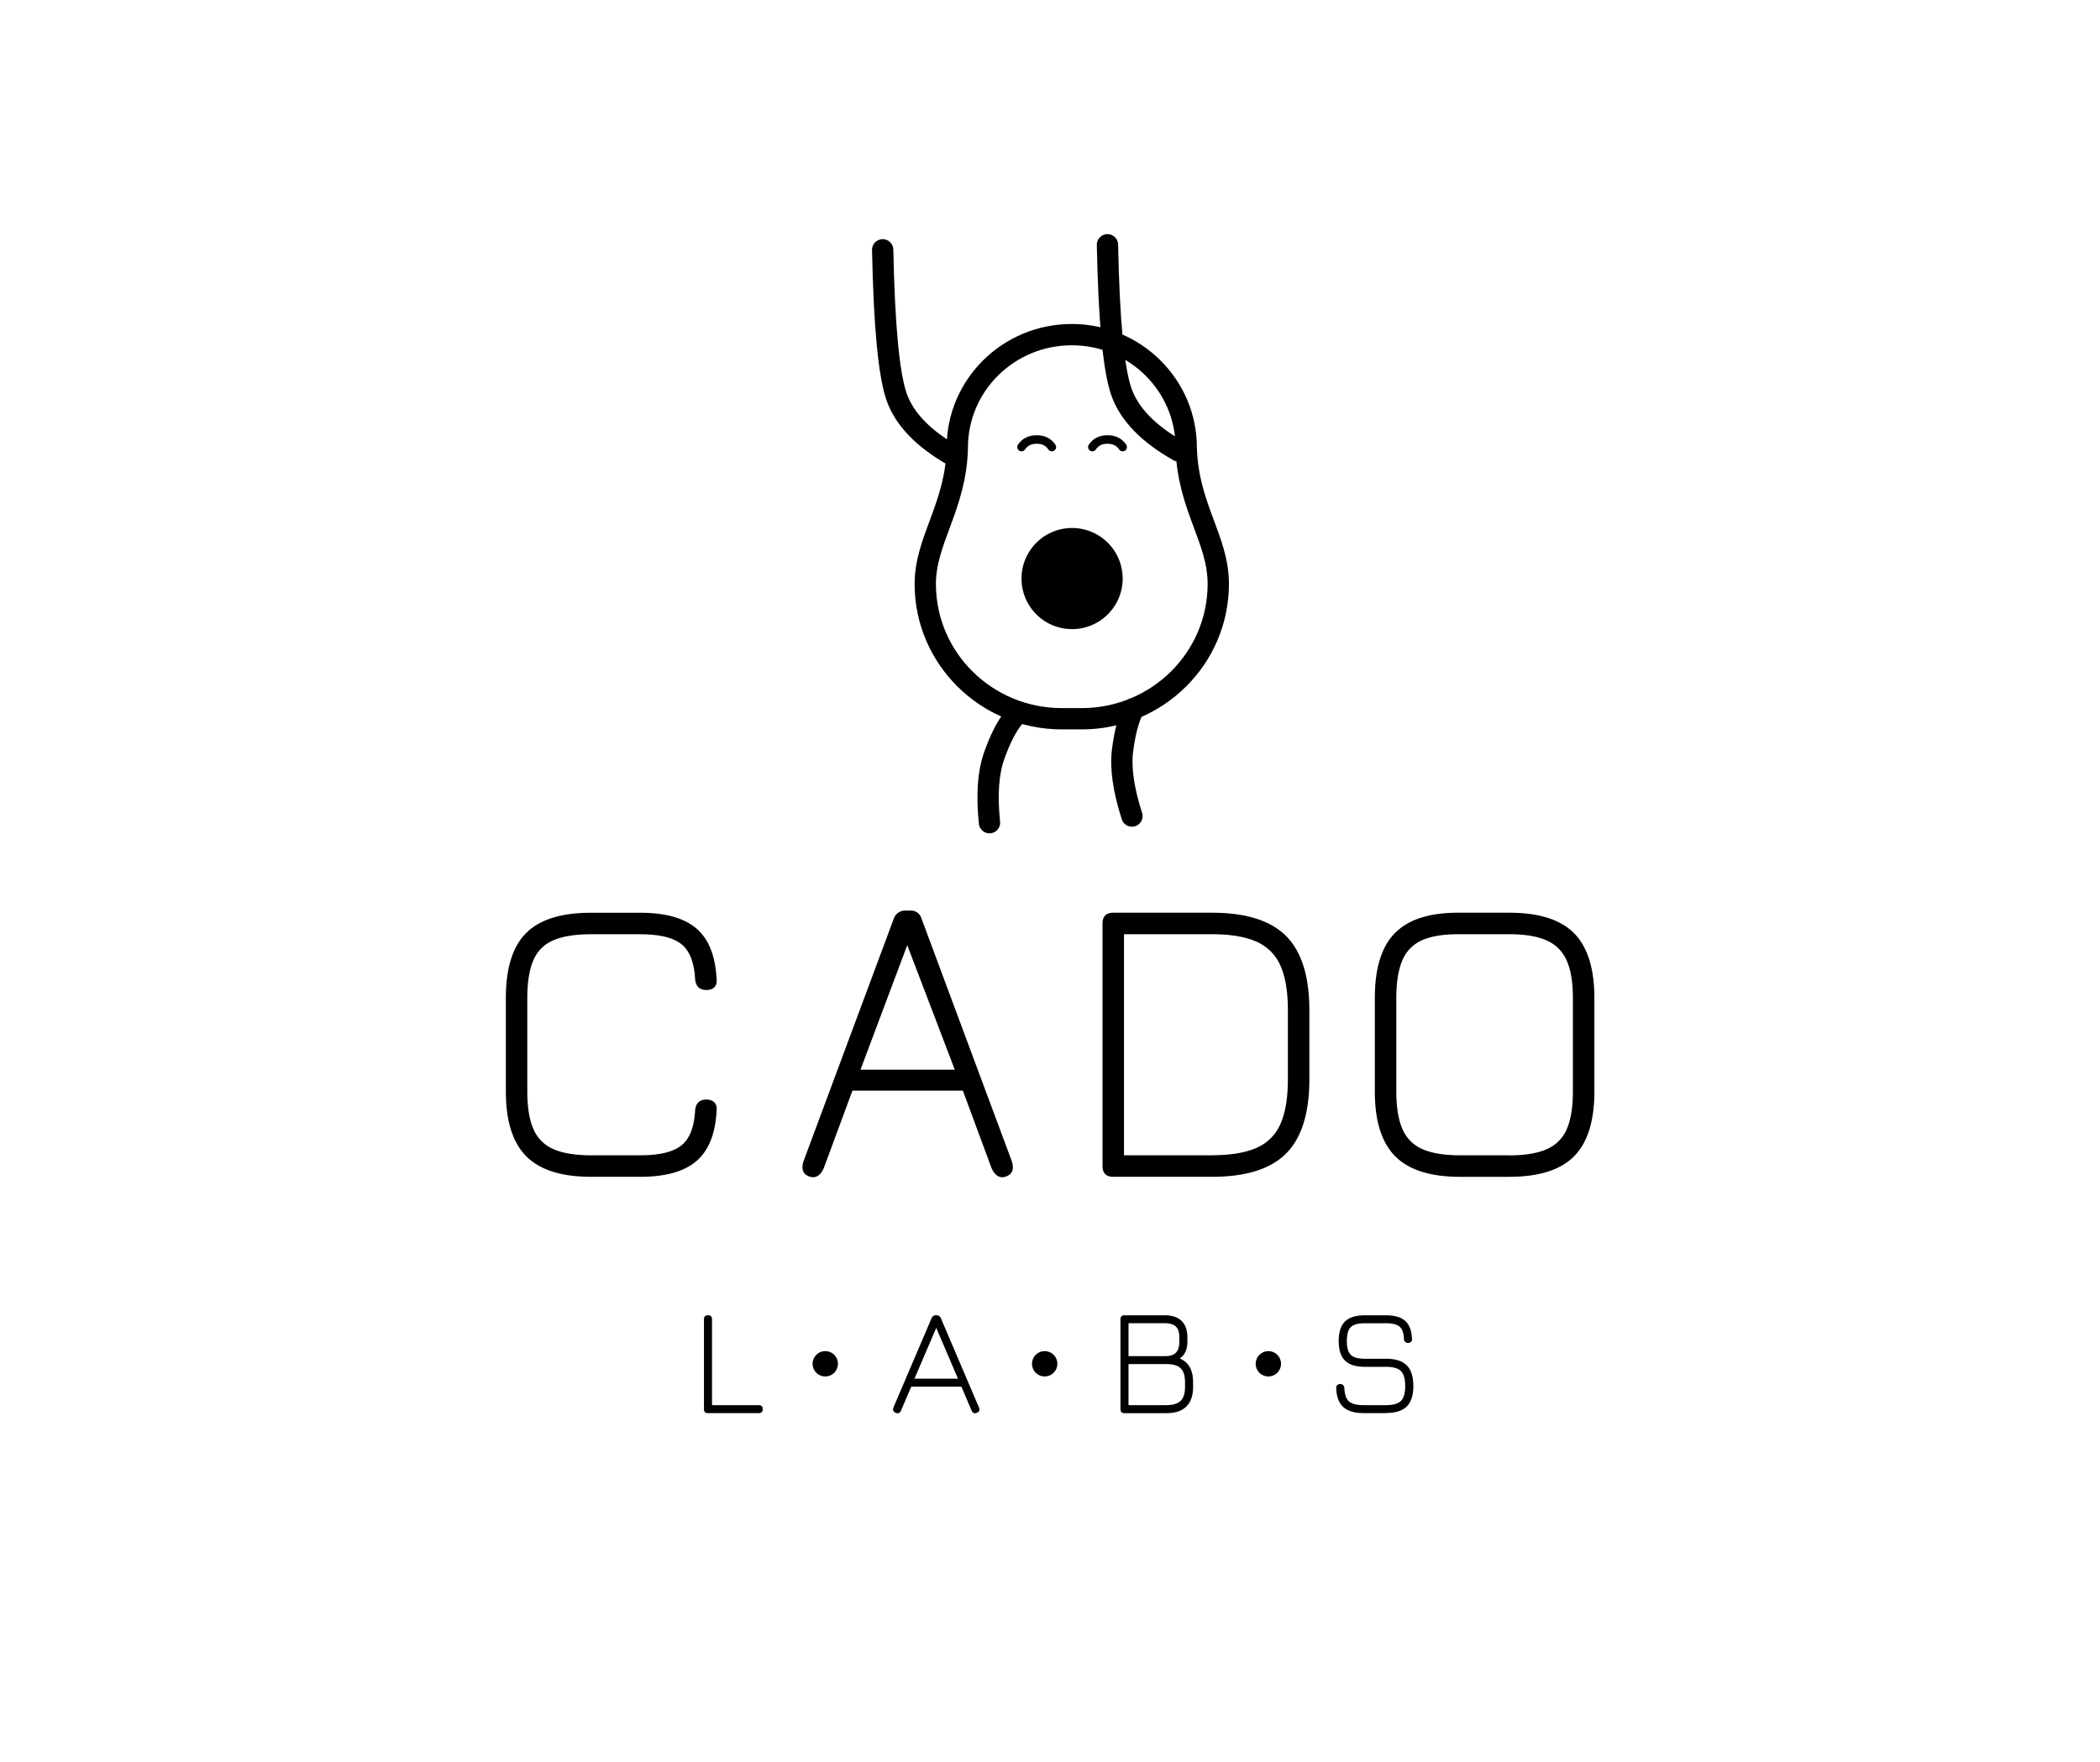<svg xmlns="http://www.w3.org/2000/svg" viewBox="0 0 1971.63 1654.36"><defs><style>.cls-1,.cls-2,.cls-3,.cls-4{fill:none;stroke:#000;stroke-miterlimit:10;}.cls-1,.cls-2{stroke-width:20px;}.cls-2,.cls-3,.cls-4{stroke-linecap:round;}.cls-3{stroke-width:20px;}.cls-4{stroke-width:8px;}</style></defs><g id="Слой_4" data-name="Слой 4"><path d="M601.14,1105.08q35.36,0,52.64-14.72t19-47.23q.59-5-2-7.8t-7.59-2.79q-9.6,0-10.57,10.2-1.33,23.85-13.06,33t-38.42,9.13H555q-22.29,0-35.35-5.77a35.68,35.68,0,0,1-18.83-18.85q-5.76-13.08-5.76-35.4h0V937.31q0-22.32,5.67-35.5A34.84,34.84,0,0,1,519.5,883q13.07-5.67,35.15-5.68h46.49q26.7,0,38.42,9.14t13.06,33q1,10.2,10.57,10.19c3.33,0,5.86-.89,7.59-2.69s2.4-4.42,2-7.89q-1.72-32.5-19-47.23t-52.64-14.72H554.65q-41.49,0-60.61,19t-19.11,61.18h0v87.54q0,41.75,19.21,61t60.9,19.24h46.1Zm536.75,0q47.83,0,69.64-21.94t21.8-69.84h0V948.85q0-47.9-21.8-69.83t-69.64-21.94H1045.3q-10.18,0-10.18,10.2h0v227.6q0,10.2,10.18,10.2h92.59Zm0-20.21h-82.6V877.28h82.6q26.13,0,41.78,7a43.18,43.18,0,0,1,22.57,22.7q6.93,15.68,6.92,41.84h0v64.45q0,26.37-6.92,42a42.77,42.77,0,0,1-22.57,22.61q-15.64,6.93-41.78,6.92ZM1417,1105.08q41.7,0,60.81-19.24t19.11-61h0V937.31q0-41.74-19.11-61T1417,857.08h-46.48q-41.31-.37-60.52,18.76t-19.21,61.28h0v87.73q0,41.75,19.21,61t60.9,19.24H1417Zm0-20.21h-46.1q-22.29,0-35.35-5.77a35.63,35.63,0,0,1-18.82-18.85q-5.76-13.08-5.77-35.4h0V937.12q0-22.32,5.77-35.5a35.23,35.23,0,0,1,18.73-18.85q13-5.68,35.06-5.49H1417q22.1,0,35.16,5.87a36.07,36.07,0,0,1,18.83,19q5.76,13.08,5.76,35.21h0v87.54q0,22.32-5.76,35.4a35.68,35.68,0,0,1-18.83,18.85q-13.07,5.78-35.16,5.77Z"/><path d="M763.27,1105.47a11.77,11.77,0,0,1-6.44-2.27c-2.27-1.52-3.4-3.91-3.4-7.19a19.62,19.62,0,0,1,1.13-6l84.68-227.64a11.2,11.2,0,0,1,10.5-7.3h5.72a10,10,0,0,1,9.34,6.49l85,228.45a19.37,19.37,0,0,1,1.14,6c0,3.28-1.14,5.67-3.41,7.19a11.74,11.74,0,0,1-6.43,2.27q-6.44,0-10.21-8.71L904,1024.13H800.34l-26.86,72.63Q769.7,1105.46,763.27,1105.47Zm88.52-217.91-43.88,116.9h88.52Z"/><path class="cls-1" d="M1016.09,674.94H996.8c-70.71-.11-128-56.64-128.1-126.4-.05-41.5,28.95-73.14,30.09-128.31,0-58.56,48.11-106,107.46-106s107.46,47.47,107.46,106c1.55,56.21,30.16,85.75,30.1,128.31-.11,69.61-57.17,126.08-127.72,126.4Z"/><path d="M1006.55,590.78a47.49,47.49,0,1,0-47.49-47.49,47.49,47.49,0,0,0,47.49,47.49Z"/><path class="cls-2" d="M828.73,234.6q2.14,106.5,13,137.88t53.59,55.62m144.44-198.25q2.13,106.52,13,137.88t53.6,55.62"/><path class="cls-2" d="M1064.35,665.44Q1057.29,679,1054,704.06t8.74,62.26"/><path class="cls-3" d="M951.49,674.18q-9.72,11.82-18.13,35.63T929,772.53"/><path class="cls-4" d="M959.06,419.81q4.76-7.11,14.25-7.12t14.25,7.12m38,0q4.74-7.11,14.24-7.12t14.25,7.12"/><path d="M664.75,1235.08q3.74,0,3.74,3.78h0v80.66h44.13c2.31.11,3.46,1.35,3.46,3.7q0,3.78-3.81,3.78H664.39q-3.46-.16-3.46-3.77h0V1238.5q.16-3.42,3.81-3.42Zm110.18,33.68a11.89,11.89,0,1,1-12,11.88,11.94,11.94,0,0,1,12-11.88Zm206,0a11.89,11.89,0,1,1-12,11.88,11.94,11.94,0,0,1,12-11.88Zm210,0a11.89,11.89,0,1,1-12,11.88,11.94,11.94,0,0,1,12-11.88Zm-278.72,55.9q1.37,3.42,4.9,2t2-5h0L883.41,1238a4.38,4.38,0,0,0-4.18-2.92h-.43a4.23,4.23,0,0,0-4.25,2.92h0l-35.71,83.66q-1.37,3.49,2.09,5t5-2h0l9.57-22.47h47.16l9.58,22.47Zm-12.74-30h-40.9L879,1246.92l20.45,47.78ZM1095.23,1327q12.32,0,18.62-6.24t6.3-18.36h0v-4.5q0-17.12-12.6-22.25,7.26-4.64,7.27-15.84h0V1256q0-10.26-5.44-15.58t-16-5.31h-37.58q-3.83,0-3.82,3.78h0v84.37q0,3.78,3.82,3.78h39.45Zm-.79-53.56h-34.92v-30.89h33.84q7.35,0,10.62,3.14t3.28,10.27h0v3.85q0,7-3.13,10.31t-9.69,3.32Zm.79,46.07h-35.71v-38.58h35.71q9.23,0,13.29,4t4.07,13h0v4.5q0,9-4.11,13t-13.25,4.06Zm205.92,7.35q13.39,0,19.59-6.1t6.19-19.29q0-13.2-6.19-19.37t-19.59-6.17h-19.72q-9.51,0-13.22-3.67t-3.7-13q0-9.33,3.67-13t13.1-3.68h20.16q8.93,0,12.67,3.29t4,11.48a4.15,4.15,0,0,0,1.15,2.71,3.64,3.64,0,0,0,2.66,1,3.89,3.89,0,0,0,2.85-1,3.3,3.3,0,0,0,.9-2.74q-.43-11.49-6.3-16.84t-18-5.34h-20.16q-12.6,0-18.47,5.84t-5.86,18.33q0,12.49,5.9,18.33t18.58,5.85h19.72q10.23,0,14.22,4t4,14.09q0,10-4,13.94t-14.22,4h-20.73q-9.8,0-13.83-3.57t-4.32-12.55a4.15,4.15,0,0,0-1.15-2.71,3.73,3.73,0,0,0-2.73-1,3.78,3.78,0,0,0-2.78,1,3.47,3.47,0,0,0-1,2.74q.43,12.2,6.66,17.87t19.12,5.67h20.73Z"/></g></svg>